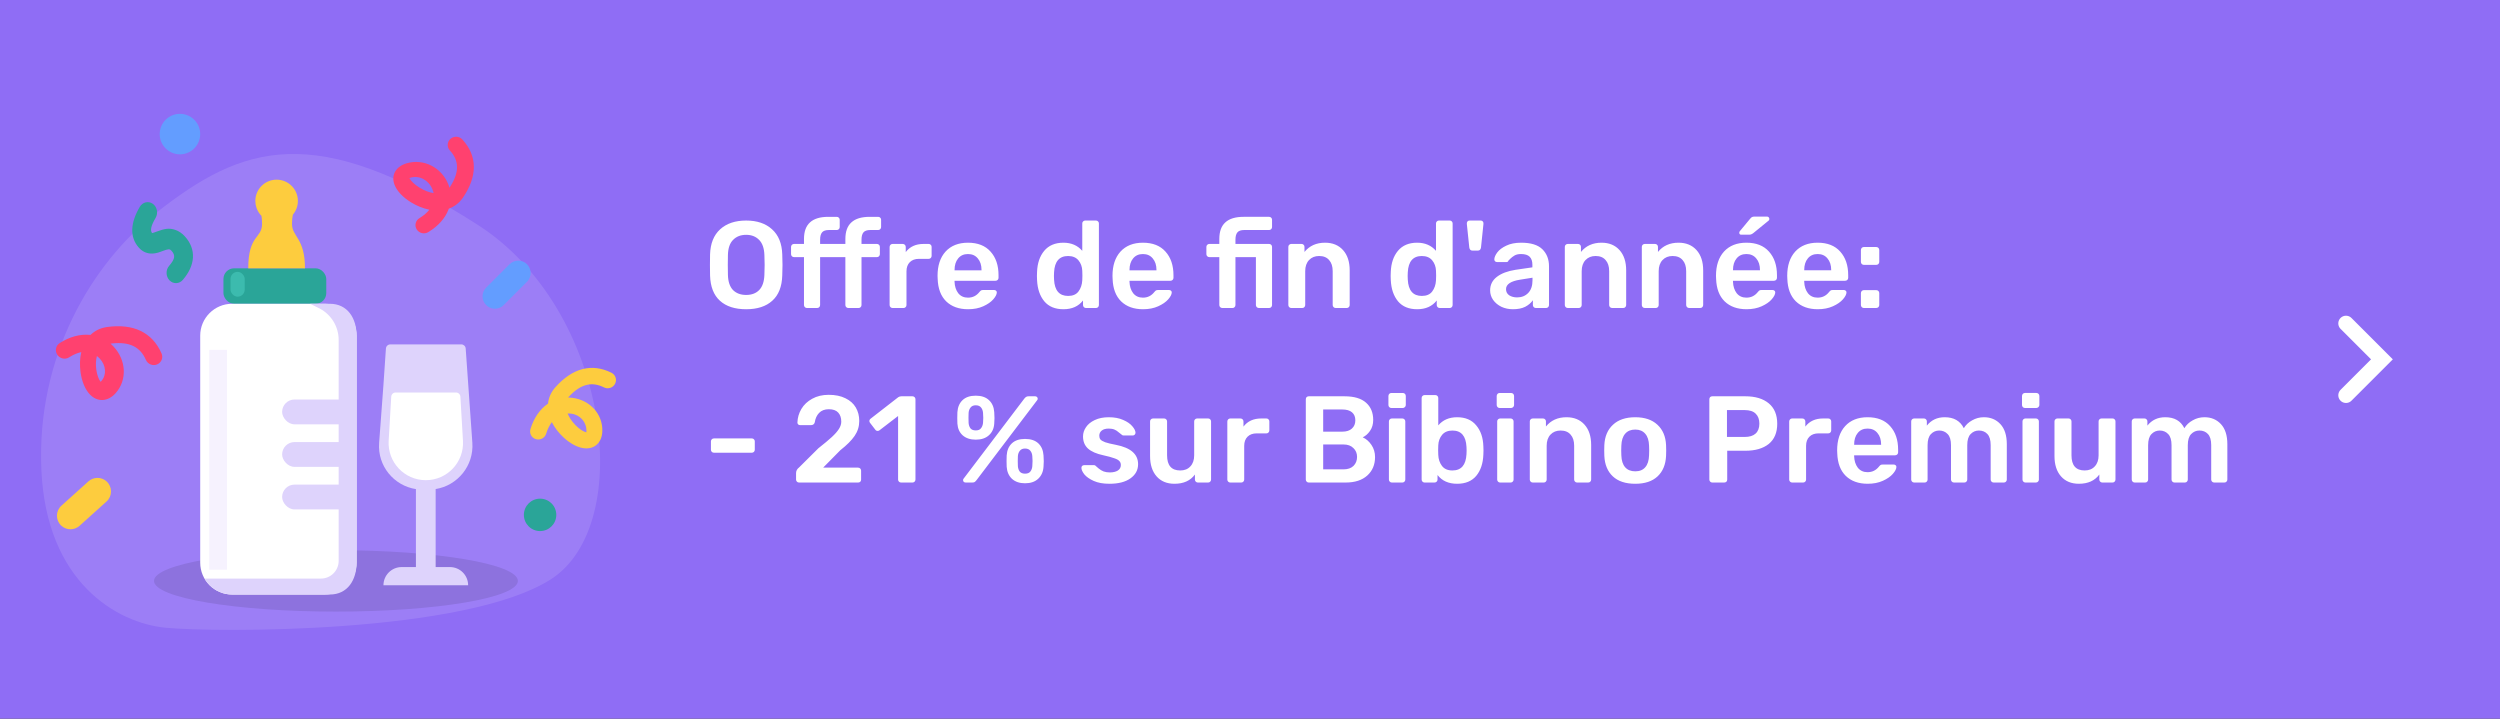 <svg fill="none" height="140" viewBox="0 0 487 140" width="487" xmlns="http://www.w3.org/2000/svg" xmlns:xlink="http://www.w3.org/1999/xlink"><rect x="0" y="0" width="487" height="140" fill="#333333" stroke="none"/><clipPath id="a"><path d="m0 0h487v140h-487z"/></clipPath><g clip-path="url(#a)"><path d="m0 0h487v140h-487z" fill="#8f6df5"/><path d="m32.252 122.281c-9.485-.929-23.216-8.842-24.19-30.752-.974-21.91 9.626-40.082 22.44-50.135 16.64-13.053 30.659-18.105 62.645 2.463 25.507 16.402 30.856 58.289 14.168 68.982-16.688 10.694-65.579 10.371-75.064 9.441z" fill="#fff" fill-opacity=".12"/><ellipse cx="65.441" cy="113.159" fill="#000" fill-opacity=".1" rx="35.441" ry="5.978"/><rect fill="#2aa598" height="6.907" rx="2.072" width="20.031" x="43.527" y="52.268"/><path d="m39 65.391c0-3.433 2.783-6.216 6.216-6.216h18.031c3.433 0 6.216 2.783 6.216 6.216v44.206c0 3.433-2.783 6.216-6.216 6.216h-18.031c-3.433 0-6.216-2.783-6.216-6.216z" fill="#fff"/><path clip-rule="evenodd" d="m64.247 59.175c3.433 0 5.216 2.783 5.216 6.216v44.206c0 3.433-1.783 6.216-5.216 6.216h-19.031c-2.301 0-4.309-1.249-5.385-3.107l22.688-.001c1.864 0 3.383-1.476 3.451-3.324l.002-.129v-43.034c0-2.561-1.416-4.906-3.67-6.102l-.162-.083-1.725-.858z" fill="#ded3fc" fill-rule="evenodd"/><path d="m40.762 68.154h3.454v42.824h-3.454z" fill="#f6f2fe"/><g fill="#ded3fc"><rect height="4.835" rx="2.417" width="13.814" x="54.957" y="77.824"/><rect height="4.835" rx="2.417" width="13.814" x="54.957" y="86.113"/><rect height="4.835" rx="2.417" width="13.814" x="54.957" y="94.401"/></g><rect fill="#3cbbae" height="4.835" rx="1.381" width="2.763" x="44.906" y="52.959"/><path clip-rule="evenodd" d="m53.885 35c2.289 0 4.144 1.855 4.144 4.144 0 1.019-.368 1.952-.977 2.673-.116.488-.174 1.091-.174 1.808 0 2.492 2.533 2.746 2.533 8.642h-11.051c0-6.562 2.691-5.801 2.691-8.642 0-.612-.038-1.136-.115-1.572-.435-.439-.771-.976-.975-1.574l-.01-.004.009 0c-.142-.418-.219-.866-.219-1.332 0-2.289 1.855-4.144 4.144-4.144z" fill="#fdcc3e" fill-rule="evenodd"/><path clip-rule="evenodd" d="m75.178 67.891c.029-.45.402-.804.853-.804h13.832c.448 0 .82.347.852.794l1.298 18.355c.316 4.476-2.865 8.344-7.149 9.033v15.196h2.781c1.959 0 3.547 1.589 3.547 3.548h-16.496c0-1.959 1.588-3.548 3.547-3.548h2.777v-15.187c-4.291-.661-7.496-4.512-7.169-8.984.13-1.782.255-3.421.379-5.061.291-3.839.582-7.678.948-13.341z" fill="#ded3fc" fill-rule="evenodd"/><path d="m76.215 77.263c.026-.452.4-.804.853-.804h11.761c.452 0 .826.353.853.804l.504 8.603c.244 4.163-3.067 7.673-7.237 7.673s-7.481-3.51-7.237-7.673z" fill="#fff"/><path d="m94.705 59.435c-.942-.942-.942-2.469 0-3.41l4.547-4.547c.942-.942 2.469-.942 3.41 0 .942.942.942 2.469 0 3.41l-4.547 4.547c-.942.942-2.469.942-3.41 0z" fill="#639dff"/><circle cx="105.209" cy="100.297" fill="#2aa598" r="3.158"/><path clip-rule="evenodd" d="m87.756 27.046c.673-.591 1.708-.536 2.312.123 2.956 3.224 2.956 7.133.146 11.282l-.105.151c-.713.99-1.622 1.655-2.647 2.032l-.03.011-.054.148c-.638 1.673-1.961 3.223-3.945 4.423-.769.465-1.778.233-2.254-.52-.476-.752-.238-1.74.531-2.205l.169-.104c.719-.456 1.287-.953 1.71-1.474l.05-.063-.049-.009c-1.183-.241-2.388-.731-3.532-1.433-1.549-.95-2.748-2.184-3.216-3.446-.686-1.851.258-3.526 2.368-4.147 3.356-.988 6.76.838 8.074 3.985l.069.17c.066.171.126.342.178.514l.026.089.167-.257c1.793-2.828 1.719-5.033-.093-7.008-.604-.659-.548-1.671.126-2.262zm-3.523 9.81c-.733-1.775-2.541-2.756-4.267-2.242l-.097.031c-.03.01-.058.021-.084.031l-.025.011.046.094c.273.502.96 1.174 1.871 1.74l.163.099c.869.516 1.731.845 2.527.98l.097.015-.021-.099c-.05-.222-.12-.442-.21-.66z" fill="#ff416f" fill-rule="evenodd"/><path clip-rule="evenodd" d="m119.124 72.621c.786.394 1.097 1.351.693 2.138-.403.786-1.368 1.105-2.154.71-2.36-1.183-4.508-.674-6.795 1.749l-.207.224.093.001c.179.004.359.015.541.032l.181.02c3.368.409 5.978 3.125 5.857 6.533-.076 2.142-1.459 3.467-3.418 3.308-1.336-.108-2.826-.911-4.129-2.116-.963-.89-1.735-1.893-2.262-2.94l-.021-.043-.048.064c-.398.534-.737 1.197-.999 1.991l-.059.186c-.259.844-1.153 1.326-1.999 1.076-.845-.249-1.32-1.135-1.062-1.979.667-2.176 1.835-3.824 3.293-4.86l.13-.09.003-.031c.109-1.061.526-2.089 1.305-3.017l.12-.138c3.31-3.724 7.087-4.748 10.937-2.818zm-4.887 11.38c.057-1.75-1.215-3.189-2.939-3.417-.212-.028-.421-.037-.627-.026l-.091.005.035.087c.3.71.785 1.433 1.436 2.113l.124.127c.704.708 1.449 1.177 1.952 1.303l.094.019.003-.026c.003-.027.006-.056.008-.086z" fill="#fdcc3e" fill-rule="evenodd"/><path d="m11.965 102.426c1.004.903 2.527.903 3.53 0l5.259-4.733c1.165-1.048 1.165-2.874 0-3.922-1.004-.903-2.527-.903-3.53 0l-5.259 4.733c-1.165 1.048-1.165 2.875 0 3.923z" fill="#fdcc3e"/><circle cx="35.054" cy="26.119" fill="#639dff" r="3.944"/><path clip-rule="evenodd" d="m30.606 70.991c.842-.347 1.226-1.309.859-2.149-1.799-4.109-5.491-5.844-10.594-5.141l-.187.028c-1.235.206-2.247.734-3.035 1.495l-.022.022-.163-.017c-1.849-.165-3.87.345-5.84 1.609-.764.49-.969 1.507-.459 2.272s1.543.988 2.307.498l.17-.106c.734-.449 1.442-.743 2.113-.895l.081-.017-.012.048c-.271 1.178-.316 2.486-.136 3.835.244 1.824.904 3.458 1.899 4.442 1.459 1.443 3.439 1.331 4.915-.303 2.348-2.6 2.058-6.493-.361-9.081l-.132-.138c-.133-.136-.27-.266-.411-.389l-.073-.063.313-.037c3.426-.368 5.478.678 6.58 3.196.367.839 1.348 1.238 2.189.891zm-11.171-1.14c1.225 1.314 1.381 3.182.305 4.38l-.062.066c-.02.02-.039.039-.057.056l-.018.016-.062-.076c-.322-.426-.634-1.256-.772-2.227l-.023-.173c-.112-.916-.069-1.751.112-2.454l.024-.085.075.057c.169.131.328.277.478.438z" fill="#ff416f" fill-rule="evenodd"/><path d="m27.228 40.295c.547-.927 1.68-1.195 2.531-.6s1.097 1.83.55 2.757c-.932 1.58-1.048 2.42-.714 2.909l.028.039.079-.014c.014-.003.029-.007.045-.011l.105-.029.13-.041.254-.087.333-.121c1.514-.558 2.384-.716 3.566-.321.7.234 1.336.67 1.902 1.3 2.257 2.516 2.011 5.615-.425 8.448-.691.804-1.85.845-2.588.092s-.776-2.016-.084-2.82c1.19-1.384 1.245-2.078.479-2.932-.149-.166-.261-.243-.357-.275-.123-.041-.286-.036-.579.042l-.173.05c-.031.01-.064.02-.097.031l-.339.117-.6.217-.262.09c-.041.013-.081.026-.119.038l-.22.066c-.314.087-.569.128-.896.149-1.03.066-1.976-.301-2.735-1.152-1.839-2.063-1.628-4.868.185-7.942z" fill="#2aa598"/></g><path d="m457 63 7 7-7 7" stroke="#fff" stroke-linecap="round" stroke-width="3"/><path d="m145.352 60.24c-2.192 0-3.896-.552-5.112-1.656s-1.856-2.744-1.92-4.92c-.016-.464-.024-1.144-.024-2.04 0-.912.008-1.6.024-2.064.064-2.128.72-3.76 1.968-4.896s2.936-1.704 5.064-1.704c2.112 0 3.792.568 5.04 1.704 1.264 1.136 1.928 2.768 1.992 4.896.032.928.048 1.616.048 2.064 0 .432-.016 1.112-.048 2.04-.064 2.176-.712 3.816-1.944 4.92-1.216 1.104-2.912 1.656-5.088 1.656zm0-2.784c1.072 0 1.92-.32 2.544-.96s.96-1.624 1.008-2.952c.032-.96.048-1.608.048-1.944 0-.368-.016-1.016-.048-1.944-.048-1.312-.392-2.288-1.032-2.928-.64-.656-1.48-.984-2.52-.984-1.056 0-1.904.328-2.544.984-.64.64-.976 1.616-1.008 2.928-.016.464-.024 1.112-.024 1.944 0 .816.008 1.464.024 1.944.032 1.312.36 2.296.984 2.952.64.64 1.496.96 2.568.96zm11.84 2.544c-.16 0-.296-.056-.408-.168s-.168-.248-.168-.408v-9.336h-1.944c-.16 0-.296-.056-.408-.168s-.168-.248-.168-.408v-1.416c0-.16.056-.296.168-.408s.248-.168.408-.168h1.944v-.96c0-1.456.392-2.536 1.176-3.24.784-.72 1.968-1.08 3.552-1.08h1.656c.16 0 .296.056.408.168s.168.248.168.408v1.416c0 .16-.056.296-.168.408s-.248.168-.408.168h-1.536c-.624 0-1.064.152-1.32.456s-.384.776-.384 1.416v.84h4.92v-.96c0-1.456.392-2.536 1.176-3.24.784-.72 1.968-1.08 3.552-1.08h1.656c.176 0 .312.056.408.168.112.096.168.232.168.408v1.416c0 .16-.056.296-.168.408s-.248.168-.408.168h-1.536c-.624 0-1.064.152-1.32.456s-.384.776-.384 1.416v.84h3c.176 0 .312.056.408.168.112.096.168.232.168.408v1.416c0 .16-.056.296-.168.408-.096.112-.232.168-.408.168h-3v9.336c0 .16-.056.296-.168.408-.096.112-.232.168-.409.168h-1.991c-.16 0-.296-.056-.408-.168s-.168-.248-.168-.408v-9.336h-4.92v9.336c0 .16-.056.296-.168.408-.096.112-.232.168-.408.168zm16.679 0c-.16 0-.296-.056-.408-.168s-.168-.248-.168-.408v-11.304c0-.176.056-.32.168-.432s.248-.168.408-.168h1.968c.176 0 .32.056.432.168s.168.256.168.432v.984c.8-1.056 1.952-1.584 3.456-1.584h1.008c.176 0 .312.056.408.168.112.096.168.232.168.408v1.752c0 .16-.056.296-.168.408-.096.112-.232.168-.408.168h-1.896c-.752 0-1.344.216-1.776.648s-.648 1.024-.648 1.776v6.576c0 .16-.056.296-.168.408s-.248.168-.408.168zm14.715.24c-1.792 0-3.216-.512-4.272-1.536-1.04-1.024-1.592-2.48-1.656-4.368l-.024-.6c0-2 .52-3.576 1.56-4.728 1.056-1.152 2.512-1.728 4.368-1.728 1.904 0 3.368.576 4.392 1.728 1.04 1.152 1.56 2.688 1.56 4.608v.504c0 .16-.056.296-.168.408s-.256.168-.432.168h-7.968v.192c.032.896.272 1.64.72 2.232.464.576 1.096.864 1.896.864.912 0 1.656-.368 2.232-1.104.144-.176.256-.28.336-.312.08-.048.216-.072.408-.072h2.112c.144 0 .264.04.36.12.112.08.168.192.168.336 0 .384-.232.84-.696 1.368-.448.512-1.096.96-1.944 1.344s-1.832.576-2.952.576zm2.616-7.584v-.048c0-.944-.24-1.696-.72-2.256-.464-.576-1.104-.864-1.92-.864s-1.456.288-1.92.864c-.464.56-.696 1.312-.696 2.256v.048zm15.952 7.584c-1.616 0-2.856-.512-3.72-1.536-.864-1.04-1.336-2.424-1.416-4.152l-.024-.792.024-.792c.064-1.696.528-3.064 1.392-4.104.88-1.056 2.128-1.584 3.744-1.584 1.536 0 2.76.528 3.672 1.584v-5.328c0-.176.056-.312.168-.408.112-.112.248-.168.408-.168h2.088c.176 0 .312.056.408.168.112.096.168.232.168.408v15.888c0 .16-.056.296-.168.408-.096.112-.232.168-.408.168h-1.944c-.16 0-.296-.056-.408-.168s-.168-.248-.168-.408v-.888c-.88 1.136-2.152 1.704-3.816 1.704zm.912-2.592c.912 0 1.584-.288 2.016-.864.448-.592.696-1.32.744-2.184.016-.192.024-.496.024-.912 0-.432-.008-.744-.024-.936-.032-.8-.28-1.48-.744-2.04s-1.136-.84-2.016-.84c-1.712 0-2.624 1.056-2.736 3.168l-.024.72.024.72c.112 2.112 1.024 3.168 2.736 3.168zm14.598 2.592c-1.792 0-3.216-.512-4.272-1.536-1.04-1.024-1.592-2.48-1.656-4.368l-.024-.6c0-2 .52-3.576 1.56-4.728 1.056-1.152 2.512-1.728 4.368-1.728 1.904 0 3.368.576 4.392 1.728 1.04 1.152 1.56 2.688 1.56 4.608v.504c0 .16-.056.296-.168.408s-.256.168-.432.168h-7.968v.192c.032.896.272 1.64.72 2.232.464.576 1.096.864 1.896.864.912 0 1.656-.368 2.232-1.104.144-.176.256-.28.336-.312.08-.048.216-.072.408-.072h2.112c.144 0 .264.04.36.12.112.08.168.192.168.336 0 .384-.232.84-.696 1.368-.448.512-1.096.96-1.944 1.344s-1.832.576-2.952.576zm2.616-7.584v-.048c0-.944-.24-1.696-.72-2.256-.464-.576-1.104-.864-1.92-.864s-1.456.288-1.92.864c-.464.56-.696 1.312-.696 2.256v.048zm12.818 7.344c-.16 0-.296-.056-.408-.168s-.168-.248-.168-.408v-9.336h-1.944c-.16 0-.296-.056-.408-.168s-.168-.248-.168-.408v-1.416c0-.16.056-.296.168-.408s.248-.168.408-.168h1.944v-.96c0-1.456.392-2.536 1.176-3.24.784-.72 1.968-1.08 3.552-1.08h4.968c.176 0 .312.056.408.168.112.096.168.232.168.408v1.416c0 .16-.056.296-.168.408s-.248.168-.408.168h-4.848c-.624 0-1.064.152-1.32.456s-.384.776-.384 1.416v.84h6.552c.176 0 .312.056.408.168.112.096.168.232.168.408v11.328c0 .16-.056.296-.168.408-.096.112-.232.168-.408.168h-1.992c-.16 0-.296-.056-.408-.168s-.168-.248-.168-.408v-9.336h-3.984v9.336c0 .16-.056.296-.168.408-.096.112-.232.168-.408.168zm13.445 0c-.16 0-.296-.056-.408-.168s-.168-.248-.168-.408v-11.328c0-.176.056-.312.168-.408.112-.112.248-.168.408-.168h1.992c.176 0 .312.056.408.168.112.096.168.232.168.408v.984c.976-1.2 2.312-1.8 4.008-1.8 1.472 0 2.64.48 3.504 1.44s1.296 2.28 1.296 3.96v6.744c0 .16-.056.296-.168.408-.096.112-.232.168-.408.168h-2.16c-.16 0-.296-.056-.408-.168s-.168-.248-.168-.408v-6.6c0-.928-.232-1.648-.696-2.16-.448-.528-1.096-.792-1.944-.792-.816 0-1.472.264-1.968.792s-.744 1.248-.744 2.16v6.6c0 .16-.056.296-.168.408-.096.112-.232.168-.408.168zm24.517.24c-1.616 0-2.856-.512-3.72-1.536-.864-1.04-1.336-2.424-1.416-4.152l-.024-.792.024-.792c.064-1.696.528-3.064 1.392-4.104.88-1.056 2.128-1.584 3.744-1.584 1.536 0 2.76.528 3.672 1.584v-5.328c0-.176.056-.312.168-.408.112-.112.248-.168.408-.168h2.088c.176 0 .312.056.408.168.112.096.168.232.168.408v15.888c0 .16-.056.296-.168.408-.096.112-.232.168-.408.168h-1.944c-.16 0-.296-.056-.408-.168s-.168-.248-.168-.408v-.888c-.88 1.136-2.152 1.704-3.816 1.704zm.912-2.592c.912 0 1.584-.288 2.016-.864.448-.592.696-1.32.744-2.184.016-.192.024-.496.024-.912 0-.432-.008-.744-.024-.936-.032-.8-.28-1.48-.744-2.04s-1.136-.84-2.016-.84c-1.712 0-2.624 1.056-2.736 3.168l-.024.72.024.72c.112 2.112 1.024 3.168 2.736 3.168zm9.846-8.832c-.336 0-.536-.2-.6-.6l-.48-4.608c-.016-.192.024-.344.12-.456.096-.128.24-.192.432-.192h2.136c.176 0 .312.056.408.168.112.112.16.272.144.48l-.48 4.608c-.064.4-.264.6-.6.6zm7.898 11.424c-.816 0-1.568-.16-2.256-.48-.672-.336-1.208-.784-1.608-1.344-.384-.56-.576-1.176-.576-1.848 0-1.088.44-1.968 1.32-2.64s2.088-1.128 3.624-1.368l3.288-.48v-.504c0-.688-.176-1.208-.528-1.56s-.912-.528-1.68-.528c-.528 0-.952.096-1.272.288s-.584.392-.792.6c-.192.192-.32.32-.384.384-.064.192-.184.288-.36.288h-1.872c-.144 0-.272-.048-.384-.144-.096-.096-.144-.224-.144-.384.016-.4.208-.848.576-1.344.384-.512.968-.952 1.752-1.32.784-.384 1.752-.576 2.904-.576 1.888 0 3.264.424 4.128 1.272s1.296 1.96 1.296 3.336v7.536c0 .16-.056.296-.168.408-.096.112-.232.168-.408.168h-1.992c-.16 0-.296-.056-.408-.168s-.168-.248-.168-.408v-.936c-.352.512-.848.936-1.488 1.272-.64.32-1.44.48-2.4.48zm.816-2.304c.88 0 1.6-.288 2.16-.864s.84-1.408.84-2.496v-.48l-2.4.384c-1.84.288-2.76.904-2.76 1.848 0 .512.208.912.624 1.2.432.272.944.408 1.536.408zm9.87 2.064c-.16 0-.296-.056-.408-.168s-.168-.248-.168-.408v-11.328c0-.176.056-.312.168-.408.112-.112.248-.168.408-.168h1.992c.176 0 .312.056.408.168.112.096.168.232.168.408v.984c.976-1.2 2.312-1.8 4.008-1.8 1.472 0 2.64.48 3.504 1.44s1.296 2.28 1.296 3.96v6.744c0 .16-.056.296-.168.408-.096.112-.232.168-.408.168h-2.16c-.16 0-.296-.056-.408-.168s-.168-.248-.168-.408v-6.6c0-.928-.232-1.648-.696-2.16-.448-.528-1.096-.792-1.944-.792-.816 0-1.472.264-1.968.792s-.744 1.248-.744 2.16v6.6c0 .16-.056.296-.168.408-.096.112-.232.168-.408.168zm15 0c-.16 0-.296-.056-.408-.168s-.168-.248-.168-.408v-11.328c0-.176.056-.312.168-.408.112-.112.248-.168.408-.168h1.992c.176 0 .312.056.408.168.112.096.168.232.168.408v.984c.976-1.2 2.312-1.8 4.008-1.8 1.472 0 2.64.48 3.504 1.44s1.296 2.28 1.296 3.96v6.744c0 .16-.056.296-.168.408-.096.112-.232.168-.408.168h-2.16c-.16 0-.296-.056-.408-.168s-.168-.248-.168-.408v-6.6c0-.928-.232-1.648-.696-2.16-.448-.528-1.096-.792-1.944-.792-.816 0-1.472.264-1.968.792s-.744 1.248-.744 2.16v6.6c0 .16-.056.296-.168.408-.096.112-.232.168-.408.168zm19.824.24c-1.792 0-3.216-.512-4.272-1.536-1.04-1.024-1.592-2.48-1.656-4.368l-.024-.6c0-2 .52-3.576 1.56-4.728 1.056-1.152 2.512-1.728 4.368-1.728 1.904 0 3.368.576 4.392 1.728 1.04 1.152 1.56 2.688 1.56 4.608v.504c0 .16-.056.296-.168.408s-.256.168-.432.168h-7.968v.192c.032.896.272 1.64.72 2.232.464.576 1.096.864 1.896.864.912 0 1.656-.368 2.232-1.104.144-.176.256-.28.336-.312.08-.048.216-.072.408-.072h2.112c.144 0 .264.04.36.12.112.08.168.192.168.336 0 .384-.232.84-.696 1.368-.448.512-1.096.96-1.944 1.344s-1.832.576-2.952.576zm2.616-7.584v-.048c0-.944-.24-1.696-.72-2.256-.464-.576-1.104-.864-1.92-.864s-1.456.288-1.92.864c-.464.56-.696 1.312-.696 2.256v.048zm-3.648-6.936c-.256 0-.384-.128-.384-.384 0-.128.04-.232.12-.312l1.968-2.376c.144-.176.272-.296.384-.36.128-.064.296-.096.504-.096h2.424c.144 0 .256.048.336.144.08.08.12.192.12.336 0 .112-.04.208-.12.288l-3 2.448c-.144.112-.28.192-.408.24-.112.048-.256.072-.432.072zm14.907 14.52c-1.792 0-3.216-.512-4.272-1.536-1.04-1.024-1.592-2.48-1.656-4.368l-.024-.6c0-2 .52-3.576 1.56-4.728 1.056-1.152 2.512-1.728 4.368-1.728 1.904 0 3.368.576 4.392 1.728 1.04 1.152 1.56 2.688 1.56 4.608v.504c0 .16-.056.296-.168.408s-.256.168-.432.168h-7.968v.192c.032.896.272 1.64.72 2.232.464.576 1.096.864 1.896.864.912 0 1.656-.368 2.232-1.104.144-.176.256-.28.336-.312.08-.048.216-.072.408-.072h2.112c.144 0 .264.04.36.12.112.08.168.192.168.336 0 .384-.232.84-.696 1.368-.448.512-1.096.96-1.944 1.344s-1.832.576-2.952.576zm2.616-7.584v-.048c0-.944-.24-1.696-.72-2.256-.464-.576-1.104-.864-1.92-.864s-1.456.288-1.92.864c-.464.56-.696 1.312-.696 2.256v.048zm6.363-1.056c-.16 0-.296-.056-.408-.168s-.168-.248-.168-.408v-2.304c0-.176.056-.32.168-.432s.248-.168.408-.168h2.4c.176 0 .32.056.432.168s.168.256.168.432v2.304c0 .16-.056.296-.168.408s-.256.168-.432.168zm0 8.4c-.16 0-.296-.056-.408-.168s-.168-.248-.168-.408v-2.304c0-.176.056-.32.168-.432s.248-.168.408-.168h2.4c.176 0 .32.056.432.168s.168.256.168.432v2.304c0 .16-.056.296-.168.408s-.256.168-.432.168zm-224.016 28.192c-.16 0-.296-.056-.408-.168s-.168-.248-.168-.408v-1.632c0-.16.056-.296.168-.408s.248-.168.408-.168h7.392c.176 0 .312.056.408.168.112.096.168.232.168.408v1.632c0 .16-.056.296-.168.408s-.248.168-.408.168zm16.584 5.808c-.16 0-.296-.056-.408-.168s-.168-.248-.168-.408v-1.248c0-.448.2-.824.6-1.128l3.744-3.72c1.136-.896 2.008-1.624 2.616-2.184.624-.576 1.088-1.104 1.392-1.584s.456-.952.456-1.416c0-.752-.2-1.344-.6-1.776s-1.008-.648-1.824-.648c-.8 0-1.432.24-1.896.72-.448.464-.728 1.072-.84 1.824-.048.192-.144.336-.288.432-.128.08-.272.12-.432.12h-2.16c-.144 0-.264-.048-.36-.144s-.144-.216-.144-.36c.032-.944.288-1.824.768-2.64.496-.832 1.2-1.496 2.112-1.992.912-.512 1.984-.768 3.216-.768 1.28 0 2.368.224 3.264.672.896.432 1.568 1.032 2.016 1.8s.672 1.64.672 2.616c0 1.072-.304 2.048-.912 2.928-.592.864-1.52 1.792-2.784 2.784l-3.336 3.384h6.792c.176 0 .32.056.432.168s.168.256.168.432v1.728c0 .176-.056.32-.168.432-.112.096-.256.144-.432.144zm19.875 0c-.16 0-.296-.056-.408-.168s-.168-.248-.168-.408v-12.384l-3.624 2.784c-.096.08-.216.12-.36.12-.192 0-.344-.08-.456-.24l-1.032-1.344c-.08-.112-.12-.224-.12-.336 0-.192.088-.352.264-.48l5.376-4.176c.176-.112.376-.168.6-.168h2.16c.16 0 .296.056.408.168s.168.248.168.408v15.648c0 .16-.056.296-.168.408s-.248.168-.408.168zm14.554-8.352c-1.056 0-1.904-.28-2.544-.84-.624-.56-.968-1.32-1.032-2.28-.016-.272-.024-.632-.024-1.08 0-.48.008-.864.024-1.152.064-.992.4-1.776 1.008-2.352s1.464-.864 2.568-.864 1.96.288 2.568.864c.624.576.968 1.36 1.032 2.352.032.576.048.96.048 1.152 0 .176-.016.536-.048 1.08-.064.96-.416 1.72-1.056 2.28-.624.56-1.472.84-2.544.84zm-1.944 8.352c-.16 0-.288-.04-.384-.12-.096-.096-.144-.216-.144-.36 0-.096.032-.184.096-.264l11.832-15.6c.128-.16.248-.272.36-.336.112-.08.272-.12.48-.12h1.272c.16 0 .28.048.36.144.096.08.144.192.144.336 0 .096-.032.184-.096.264l-11.832 15.6c-.128.16-.248.28-.36.36-.112.064-.264.096-.456.096zm1.944-10.152c.464 0 .8-.136 1.008-.408.224-.272.36-.616.408-1.032.032-.544.048-.88.048-1.008 0-.176-.016-.504-.048-.984-.032-.416-.16-.76-.384-1.032-.224-.288-.568-.432-1.032-.432-.448 0-.784.144-1.008.432-.224.272-.352.616-.384 1.032-.016.24-.024.568-.024.984 0 .4.008.736.024 1.008.032.4.152.744.36 1.032.224.272.568.408 1.032.408zm9.6 10.296c-1.056 0-1.904-.288-2.544-.864-.624-.592-.968-1.376-1.032-2.352-.016-.272-.024-.632-.024-1.08 0-.464.008-.84.024-1.128.064-.992.4-1.776 1.008-2.352s1.464-.864 2.568-.864c1.12 0 1.984.288 2.592.864s.944 1.36 1.008 2.352c.032.576.048.952.048 1.128s-.016.536-.048 1.08c-.064.976-.416 1.76-1.056 2.352-.624.576-1.472.864-2.544.864zm0-1.872c.48 0 .824-.136 1.032-.408.224-.288.352-.632.384-1.032.032-.544.048-.888.048-1.032 0-.16-.016-.48-.048-.96-.032-.416-.16-.76-.384-1.032-.224-.288-.568-.432-1.032-.432-.448 0-.784.144-1.008.432-.224.272-.352.616-.384 1.032-.016.24-.024.56-.024.96 0 .416.008.76.024 1.032.032.4.152.744.36 1.032.224.272.568.408 1.032.408zm16.432 1.968c-1.216 0-2.232-.184-3.048-.552s-1.424-.792-1.824-1.272c-.384-.496-.576-.92-.576-1.272 0-.16.048-.288.144-.384.112-.096.24-.144.384-.144h1.968c.128 0 .24.064.336.192.08.064.256.216.528.456.288.24.608.432.96.576.368.128.768.192 1.2.192.64 0 1.16-.12 1.56-.36.4-.256.6-.616.6-1.08 0-.32-.096-.576-.288-.768-.176-.208-.504-.392-.984-.552-.464-.176-1.168-.368-2.112-.576-1.36-.288-2.368-.728-3.024-1.32-.64-.592-.96-1.376-.96-2.352 0-.64.192-1.24.576-1.8.384-.576.952-1.04 1.704-1.392.768-.368 1.68-.552 2.736-.552 1.088 0 2.024.176 2.808.528.784.336 1.376.744 1.776 1.224.416.48.624.904.624 1.272 0 .144-.056.272-.168.384-.096.096-.216.144-.36.144h-1.8c-.176 0-.312-.064-.408-.192-.112-.08-.296-.224-.552-.432-.24-.224-.512-.4-.816-.528s-.672-.192-1.104-.192c-.592 0-1.048.128-1.368.384s-.48.592-.48 1.008c0 .288.072.528.216.72.16.192.472.376.936.552.464.16 1.16.328 2.088.504 2.88.56 4.32 1.816 4.32 3.768 0 1.136-.496 2.056-1.488 2.76-.976.704-2.344 1.056-4.104 1.056zm12.677 0c-1.472 0-2.632-.48-3.48-1.44s-1.272-2.28-1.272-3.96v-6.744c0-.176.056-.312.168-.408.112-.112.248-.168.408-.168h2.16c.16 0 .296.056.408.168s.168.248.168.408v6.6c0 1.968.856 2.952 2.568 2.952.832 0 1.488-.264 1.968-.792.496-.528.744-1.248.744-2.16v-6.6c0-.176.056-.312.168-.408.112-.112.248-.168.408-.168h2.136c.176 0 .312.056.408.168.112.096.168.232.168.408v11.328c0 .16-.056.296-.168.408-.096.112-.232.168-.408.168h-1.992c-.16 0-.296-.056-.408-.168s-.168-.248-.168-.408v-.984c-.88 1.2-2.208 1.8-3.984 1.8zm10.874-.24c-.16 0-.296-.056-.408-.168s-.168-.248-.168-.408v-11.304c0-.176.056-.32.168-.432s.248-.168.408-.168h1.968c.176 0 .32.056.432.168s.168.256.168.432v.984c.8-1.056 1.952-1.584 3.456-1.584h1.008c.176 0 .312.056.408.168.112.096.168.232.168.408v1.752c0 .16-.056.296-.168.408-.096.112-.232.168-.408.168h-1.896c-.752 0-1.344.216-1.776.648s-.648 1.024-.648 1.776v6.576c0 .16-.056.296-.168.408s-.248.168-.408.168zm15.288 0c-.16 0-.296-.056-.408-.168s-.168-.248-.168-.408v-15.624c0-.176.048-.32.144-.432.112-.112.256-.168.432-.168h6.96c1.872 0 3.272.416 4.2 1.248.928.816 1.392 1.936 1.392 3.36 0 .832-.208 1.544-.624 2.136-.4.576-.872.992-1.416 1.248.672.304 1.24.8 1.704 1.488s.696 1.472.696 2.352c0 1.488-.504 2.688-1.512 3.6s-2.416 1.368-4.224 1.368zm6.528-9.912c.816 0 1.44-.2 1.872-.6.448-.4.672-.936.672-1.608s-.216-1.192-.648-1.56-1.064-.552-1.896-.552h-3.72v4.32zm.24 7.344c.832 0 1.48-.224 1.944-.672.464-.464.696-1.048.696-1.752s-.24-1.28-.72-1.728c-.464-.464-1.104-.696-1.92-.696h-3.96v4.848zm9.325-11.952c-.16 0-.296-.056-.408-.168s-.168-.248-.168-.408v-1.752c0-.176.056-.32.168-.432s.248-.168.408-.168h2.208c.176 0 .32.056.432.168s.168.256.168.432v1.752c0 .16-.064.296-.192.408-.112.112-.248.168-.408.168zm.096 14.52c-.16 0-.296-.056-.408-.168s-.168-.248-.168-.408v-11.328c0-.176.056-.312.168-.408.112-.112.248-.168.408-.168h2.04c.16 0 .296.056.408.168s.168.248.168.408v11.328c0 .16-.056.296-.168.408s-.248.168-.408.168zm12.711.24c-1.664 0-2.936-.568-3.816-1.704v.888c0 .16-.056.296-.168.408s-.256.168-.432.168h-1.92c-.16 0-.296-.056-.408-.168s-.168-.248-.168-.408v-15.888c0-.176.056-.312.168-.408.112-.112.248-.168.408-.168h2.088c.176 0 .312.056.408.168.112.096.168.232.168.408v5.328c.896-1.056 2.12-1.584 3.672-1.584 1.616 0 2.856.528 3.72 1.584.88 1.04 1.344 2.408 1.392 4.104.016.192.024.456.024.792 0 .32-.008.584-.024.792-.064 1.728-.528 3.112-1.392 4.152-.864 1.024-2.104 1.536-3.72 1.536zm-.912-2.592c1.712 0 2.624-1.056 2.736-3.168.016-.16.024-.4.024-.72s-.008-.56-.024-.72c-.112-2.112-1.024-3.168-2.736-3.168-.88 0-1.552.28-2.016.84s-.712 1.24-.744 2.04c-.016.192-.024.504-.024.936 0 .416.008.72.024.912.032.848.272 1.568.72 2.16s1.128.888 2.04.888zm9.198-12.168c-.16 0-.296-.056-.408-.168s-.168-.248-.168-.408v-1.752c0-.176.056-.32.168-.432s.248-.168.408-.168h2.208c.176 0 .32.056.432.168s.168.256.168.432v1.752c0 .16-.064.296-.192.408-.112.112-.248.168-.408.168zm.096 14.52c-.16 0-.296-.056-.408-.168s-.168-.248-.168-.408v-11.328c0-.176.056-.312.168-.408.112-.112.248-.168.408-.168h2.04c.16 0 .296.056.408.168s.168.248.168.408v11.328c0 .16-.056.296-.168.408s-.248.168-.408.168zm6.352 0c-.16 0-.296-.056-.408-.168s-.168-.248-.168-.408v-11.328c0-.176.056-.312.168-.408.112-.112.248-.168.408-.168h1.992c.176 0 .312.056.408.168.112.096.168.232.168.408v.984c.976-1.2 2.312-1.8 4.008-1.8 1.472 0 2.64.48 3.504 1.44s1.296 2.28 1.296 3.96v6.744c0 .16-.056.296-.168.408-.096.112-.232.168-.408.168h-2.16c-.16 0-.296-.056-.408-.168s-.168-.248-.168-.408v-6.6c0-.928-.232-1.648-.696-2.16-.448-.528-1.096-.792-1.944-.792-.816 0-1.472.264-1.968.792s-.744 1.248-.744 2.16v6.6c0 .16-.056.296-.168.408-.096.112-.232.168-.408.168zm19.968.24c-1.888 0-3.344-.48-4.368-1.44s-1.576-2.288-1.656-3.984l-.024-1.056.024-1.056c.08-1.68.64-3 1.68-3.96 1.04-.976 2.488-1.464 4.344-1.464 1.84 0 3.28.488 4.32 1.464 1.04.96 1.6 2.28 1.68 3.96.016.192.024.544.024 1.056s-.008.864-.024 1.056c-.08 1.696-.632 3.024-1.656 3.984s-2.472 1.44-4.344 1.44zm0-2.424c.848 0 1.496-.264 1.944-.792.464-.528.712-1.304.744-2.328.016-.16.024-.472.024-.936s-.008-.776-.024-.936c-.032-1.024-.28-1.8-.744-2.328-.464-.544-1.112-.816-1.944-.816-.848 0-1.504.272-1.968.816-.464.528-.712 1.304-.744 2.328l-.024.936.024.936c.032 1.024.28 1.8.744 2.328s1.12.792 1.968.792zm15.007 2.184c-.16 0-.296-.056-.408-.168s-.168-.248-.168-.408v-15.624c0-.176.048-.32.144-.432.112-.112.256-.168.432-.168h6.432c1.936 0 3.456.456 4.56 1.368s1.656 2.24 1.656 3.984c0 1.728-.552 3.04-1.656 3.936-1.104.88-2.624 1.32-4.56 1.32h-3.528v5.616c0 .176-.056.32-.168.432-.112.096-.256.144-.432.144zm6.312-8.88c.928 0 1.632-.216 2.112-.648.496-.448.744-1.096.744-1.944 0-.832-.24-1.48-.72-1.944-.464-.464-1.176-.696-2.136-.696h-3.456v5.232zm9.244 8.88c-.16 0-.296-.056-.408-.168s-.168-.248-.168-.408v-11.304c0-.176.056-.32.168-.432s.248-.168.408-.168h1.968c.176 0 .32.056.432.168s.168.256.168.432v.984c.8-1.056 1.952-1.584 3.456-1.584h1.008c.176 0 .312.056.408.168.112.096.168.232.168.408v1.752c0 .16-.056.296-.168.408-.096.112-.232.168-.408.168h-1.896c-.752 0-1.344.216-1.776.648s-.648 1.024-.648 1.776v6.576c0 .16-.056.296-.168.408s-.248.168-.408.168zm14.715.24c-1.792 0-3.216-.512-4.272-1.536-1.04-1.024-1.592-2.48-1.656-4.368l-.024-.6c0-2 .52-3.576 1.56-4.728 1.056-1.152 2.512-1.728 4.368-1.728 1.904 0 3.368.576 4.392 1.728 1.04 1.152 1.56 2.688 1.56 4.608v.504c0 .16-.056.296-.168.408s-.256.168-.432.168h-7.968v.192c.032.896.272 1.64.72 2.232.464.576 1.096.864 1.896.864.912 0 1.656-.368 2.232-1.104.144-.176.256-.28.336-.312.08-.048.216-.072.408-.072h2.112c.144 0 .264.04.36.12.112.08.168.192.168.336 0 .384-.232.84-.696 1.368-.448.512-1.096.96-1.944 1.344s-1.832.576-2.952.576zm2.616-7.584v-.048c0-.944-.24-1.696-.72-2.256-.464-.576-1.104-.864-1.92-.864s-1.456.288-1.92.864c-.464.56-.696 1.312-.696 2.256v.048zm6.435 7.344c-.16 0-.296-.056-.408-.168s-.168-.248-.168-.408v-11.328c0-.176.056-.312.168-.408.112-.112.248-.168.408-.168h1.896c.176 0 .312.056.408.168.112.096.168.232.168.408v.816c.864-1.088 2.024-1.632 3.48-1.632 1.776 0 3.016.712 3.72 2.136.384-.64.928-1.152 1.632-1.536.704-.4 1.464-.6 2.28-.6 1.312 0 2.384.448 3.216 1.344s1.248 2.2 1.248 3.912v6.888c0 .16-.056.296-.168.408-.096.112-.232.168-.408.168h-1.992c-.16 0-.296-.056-.408-.168s-.168-.248-.168-.408v-6.696c0-1.008-.216-1.736-.648-2.184-.416-.448-.968-.672-1.656-.672-.624 0-1.16.232-1.608.696-.432.448-.648 1.168-.648 2.16v6.696c0 .16-.056.296-.168.408-.096.112-.232.168-.408.168h-2.016c-.16 0-.296-.056-.408-.168s-.168-.248-.168-.408v-6.696c0-.992-.216-1.712-.648-2.16-.432-.464-.984-.696-1.656-.696-.624 0-1.16.232-1.608.696-.432.448-.648 1.168-.648 2.16v6.696c0 .16-.056.296-.168.408-.096.112-.232.168-.408.168zm21.583-14.52c-.16 0-.296-.056-.408-.168s-.168-.248-.168-.408v-1.752c0-.176.056-.32.168-.432s.248-.168.408-.168h2.208c.176 0 .32.056.432.168s.168.256.168.432v1.752c0 .16-.064.296-.192.408-.112.112-.248.168-.408.168zm.096 14.52c-.16 0-.296-.056-.408-.168s-.168-.248-.168-.408v-11.328c0-.176.056-.312.168-.408.112-.112.248-.168.408-.168h2.04c.16 0 .296.056.408.168s.168.248.168.408v11.328c0 .16-.056.296-.168.408s-.248.168-.408.168zm10.408.24c-1.472 0-2.632-.48-3.48-1.44s-1.272-2.28-1.272-3.96v-6.744c0-.176.056-.312.168-.408.112-.112.248-.168.408-.168h2.16c.16 0 .296.056.408.168s.168.248.168.408v6.6c0 1.968.856 2.952 2.568 2.952.832 0 1.488-.264 1.968-.792.496-.528.744-1.248.744-2.16v-6.6c0-.176.056-.312.168-.408.112-.112.248-.168.408-.168h2.136c.176 0 .312.056.408.168.112.096.168.232.168.408v11.328c0 .16-.056.296-.168.408-.096.112-.232.168-.408.168h-1.992c-.16 0-.296-.056-.408-.168s-.168-.248-.168-.408v-.984c-.88 1.2-2.208 1.8-3.984 1.8zm10.874-.24c-.16 0-.296-.056-.408-.168s-.168-.248-.168-.408v-11.328c0-.176.056-.312.168-.408.112-.112.248-.168.408-.168h1.896c.176 0 .312.056.408.168.112.096.168.232.168.408v.816c.864-1.088 2.024-1.632 3.48-1.632 1.776 0 3.016.712 3.72 2.136.384-.64.928-1.152 1.632-1.536.704-.4 1.464-.6 2.28-.6 1.312 0 2.384.448 3.216 1.344s1.248 2.2 1.248 3.912v6.888c0 .16-.056.296-.168.408-.096.112-.232.168-.408.168h-1.992c-.16 0-.296-.056-.408-.168s-.168-.248-.168-.408v-6.696c0-1.008-.216-1.736-.648-2.184-.416-.448-.968-.672-1.656-.672-.624 0-1.16.232-1.608.696-.432.448-.648 1.168-.648 2.16v6.696c0 .16-.056.296-.168.408-.096.112-.232.168-.408.168h-2.016c-.16 0-.296-.056-.408-.168s-.168-.248-.168-.408v-6.696c0-.992-.216-1.712-.648-2.16-.432-.464-.984-.696-1.656-.696-.624 0-1.16.232-1.608.696-.432.448-.648 1.168-.648 2.16v6.696c0 .16-.056.296-.168.408-.096.112-.232.168-.408.168z" fill="#fff"/></svg>